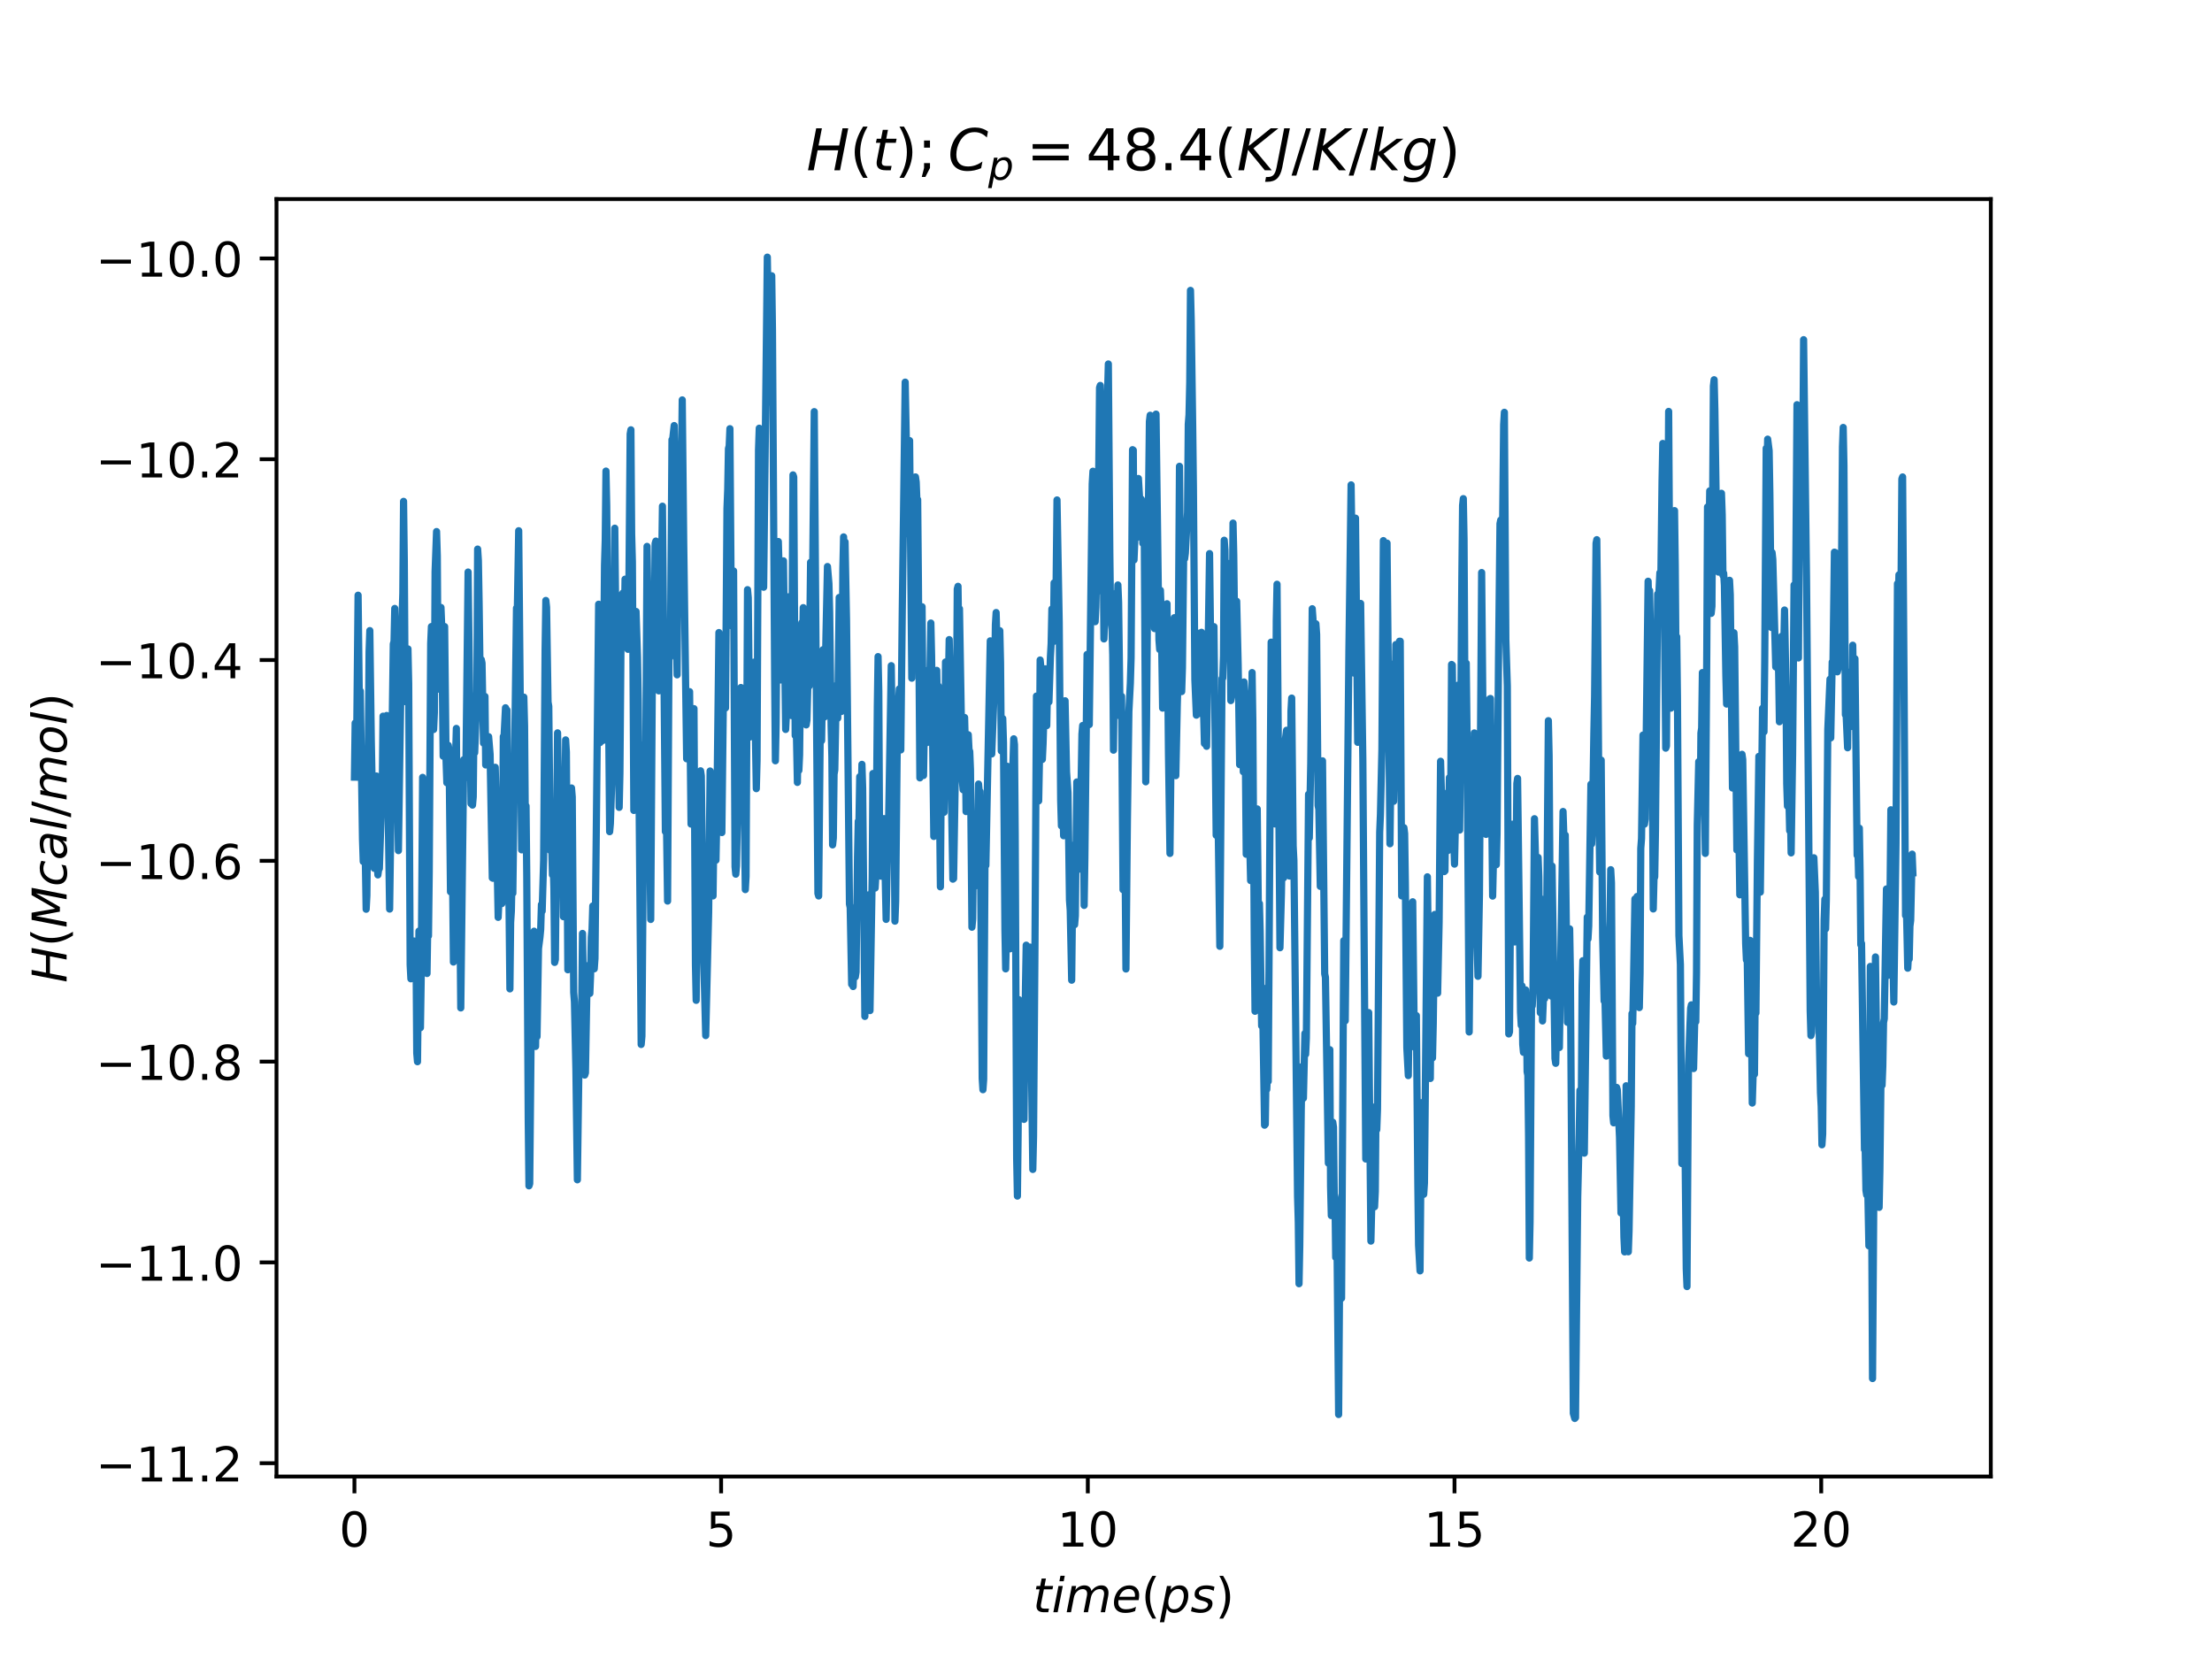<?xml version="1.0" encoding="utf-8" standalone="no"?>
<!DOCTYPE svg PUBLIC "-//W3C//DTD SVG 1.1//EN"
  "http://www.w3.org/Graphics/SVG/1.1/DTD/svg11.dtd">
<!-- Created with matplotlib (https://matplotlib.org/) -->
<svg height="345.6pt" version="1.1" viewBox="0 0 460.8 345.6" width="460.8pt" xmlns="http://www.w3.org/2000/svg" xmlns:xlink="http://www.w3.org/1999/xlink">
 <defs>
  <style type="text/css">
*{stroke-linecap:butt;stroke-linejoin:round;}
  </style>
 </defs>
 <g id="figure_1">
  <g id="patch_1">
   <path d="M 0 345.6 
L 460.8 345.6 
L 460.8 0 
L 0 0 
z
" style="fill:#ffffff;"/>
  </g>
  <g id="axes_1">
   <g id="patch_2">
    <path d="M 57.6 307.584 
L 414.72 307.584 
L 414.72 41.472 
L 57.6 41.472 
z
" style="fill:#ffffff;"/>
   </g>
   <g id="matplotlib.axis_1">
    <g id="xtick_1">
     <g id="line2d_1">
      <defs>
       <path d="M 0 0 
L 0 3.5 
" id="m71542dcce9" style="stroke:#000000;stroke-width:0.8;"/>
      </defs>
      <g>
       <use style="stroke:#000000;stroke-width:0.8;" x="73.833" xlink:href="#m71542dcce9" y="307.584"/>
      </g>
     </g>
     <g id="text_1">
      <!-- 0 -->
      <defs>
       <path d="M 31.781 66.406 
Q 24.172 66.406 20.328 58.906 
Q 16.5 51.422 16.5 36.375 
Q 16.5 21.391 20.328 13.891 
Q 24.172 6.391 31.781 6.391 
Q 39.453 6.391 43.281 13.891 
Q 47.125 21.391 47.125 36.375 
Q 47.125 51.422 43.281 58.906 
Q 39.453 66.406 31.781 66.406 
z
M 31.781 74.219 
Q 44.047 74.219 50.516 64.516 
Q 56.984 54.828 56.984 36.375 
Q 56.984 17.969 50.516 8.266 
Q 44.047 -1.422 31.781 -1.422 
Q 19.531 -1.422 13.062 8.266 
Q 6.594 17.969 6.594 36.375 
Q 6.594 54.828 13.062 64.516 
Q 19.531 74.219 31.781 74.219 
z
" id="DejaVuSans-48"/>
      </defs>
      <g transform="translate(70.651 322.182)scale(0.1 -0.1)">
       <use xlink:href="#DejaVuSans-48"/>
      </g>
     </g>
    </g>
    <g id="xtick_2">
     <g id="line2d_2">
      <g>
       <use style="stroke:#000000;stroke-width:0.8;" x="150.222" xlink:href="#m71542dcce9" y="307.584"/>
      </g>
     </g>
     <g id="text_2">
      <!-- 5 -->
      <defs>
       <path d="M 10.797 72.906 
L 49.516 72.906 
L 49.516 64.594 
L 19.828 64.594 
L 19.828 46.734 
Q 21.969 47.469 24.109 47.828 
Q 26.266 48.188 28.422 48.188 
Q 40.625 48.188 47.75 41.5 
Q 54.891 34.812 54.891 23.391 
Q 54.891 11.625 47.562 5.094 
Q 40.234 -1.422 26.906 -1.422 
Q 22.312 -1.422 17.547 -0.641 
Q 12.797 0.141 7.719 1.703 
L 7.719 11.625 
Q 12.109 9.234 16.797 8.062 
Q 21.484 6.891 26.703 6.891 
Q 35.156 6.891 40.078 11.328 
Q 45.016 15.766 45.016 23.391 
Q 45.016 31 40.078 35.438 
Q 35.156 39.891 26.703 39.891 
Q 22.75 39.891 18.812 39.016 
Q 14.891 38.141 10.797 36.281 
z
" id="DejaVuSans-53"/>
      </defs>
      <g transform="translate(147.041 322.182)scale(0.1 -0.1)">
       <use xlink:href="#DejaVuSans-53"/>
      </g>
     </g>
    </g>
    <g id="xtick_3">
     <g id="line2d_3">
      <g>
       <use style="stroke:#000000;stroke-width:0.8;" x="226.611" xlink:href="#m71542dcce9" y="307.584"/>
      </g>
     </g>
     <g id="text_3">
      <!-- 10 -->
      <defs>
       <path d="M 12.406 8.297 
L 28.516 8.297 
L 28.516 63.922 
L 10.984 60.406 
L 10.984 69.391 
L 28.422 72.906 
L 38.281 72.906 
L 38.281 8.297 
L 54.391 8.297 
L 54.391 0 
L 12.406 0 
z
" id="DejaVuSans-49"/>
      </defs>
      <g transform="translate(220.249 322.182)scale(0.1 -0.1)">
       <use xlink:href="#DejaVuSans-49"/>
       <use x="63.623" xlink:href="#DejaVuSans-48"/>
      </g>
     </g>
    </g>
    <g id="xtick_4">
     <g id="line2d_4">
      <g>
       <use style="stroke:#000000;stroke-width:0.8;" x="303.001" xlink:href="#m71542dcce9" y="307.584"/>
      </g>
     </g>
     <g id="text_4">
      <!-- 15 -->
      <g transform="translate(296.638 322.182)scale(0.1 -0.1)">
       <use xlink:href="#DejaVuSans-49"/>
       <use x="63.623" xlink:href="#DejaVuSans-53"/>
      </g>
     </g>
    </g>
    <g id="xtick_5">
     <g id="line2d_5">
      <g>
       <use style="stroke:#000000;stroke-width:0.8;" x="379.39" xlink:href="#m71542dcce9" y="307.584"/>
      </g>
     </g>
     <g id="text_5">
      <!-- 20 -->
      <defs>
       <path d="M 19.188 8.297 
L 53.609 8.297 
L 53.609 0 
L 7.328 0 
L 7.328 8.297 
Q 12.938 14.109 22.625 23.891 
Q 32.328 33.688 34.812 36.531 
Q 39.547 41.844 41.422 45.531 
Q 43.312 49.219 43.312 52.781 
Q 43.312 58.594 39.234 62.25 
Q 35.156 65.922 28.609 65.922 
Q 23.969 65.922 18.812 64.312 
Q 13.672 62.703 7.812 59.422 
L 7.812 69.391 
Q 13.766 71.781 18.938 73 
Q 24.125 74.219 28.422 74.219 
Q 39.75 74.219 46.484 68.547 
Q 53.219 62.891 53.219 53.422 
Q 53.219 48.922 51.531 44.891 
Q 49.859 40.875 45.406 35.406 
Q 44.188 33.984 37.641 27.219 
Q 31.109 20.453 19.188 8.297 
z
" id="DejaVuSans-50"/>
      </defs>
      <g transform="translate(373.027 322.182)scale(0.1 -0.1)">
       <use xlink:href="#DejaVuSans-50"/>
       <use x="63.623" xlink:href="#DejaVuSans-48"/>
      </g>
     </g>
    </g>
    <g id="text_6">
     <!-- $time (ps)$ -->
     <defs>
      <path d="M 42.281 54.688 
L 40.922 47.703 
L 23 47.703 
L 17.188 18.016 
Q 16.891 16.359 16.75 15.234 
Q 16.609 14.109 16.609 13.484 
Q 16.609 10.359 18.484 8.938 
Q 20.359 7.516 24.516 7.516 
L 33.594 7.516 
L 32.078 0 
L 23.484 0 
Q 15.484 0 11.547 3.125 
Q 7.625 6.25 7.625 12.594 
Q 7.625 13.719 7.766 15.062 
Q 7.906 16.406 8.203 18.016 
L 14.016 47.703 
L 6.391 47.703 
L 7.812 54.688 
L 15.281 54.688 
L 18.312 70.219 
L 27.297 70.219 
L 24.312 54.688 
z
" id="DejaVuSans-Oblique-116"/>
      <path d="M 18.312 75.984 
L 27.297 75.984 
L 25.094 64.594 
L 16.109 64.594 
z
M 14.203 54.688 
L 23.188 54.688 
L 12.5 0 
L 3.516 0 
z
" id="DejaVuSans-Oblique-105"/>
      <path d="M 89.797 33.016 
L 83.406 0 
L 74.422 0 
L 80.719 32.719 
Q 81.109 34.812 81.297 36.328 
Q 81.5 37.844 81.5 38.922 
Q 81.5 43.312 79.047 45.75 
Q 76.609 48.188 72.219 48.188 
Q 65.672 48.188 60.547 43.281 
Q 55.422 38.375 53.906 30.516 
L 47.906 0 
L 38.922 0 
L 45.312 32.719 
Q 45.703 34.516 45.891 36.047 
Q 46.094 37.594 46.094 38.812 
Q 46.094 43.266 43.656 45.719 
Q 41.219 48.188 36.922 48.188 
Q 30.281 48.188 25.141 43.281 
Q 20.016 38.375 18.5 30.516 
L 12.5 0 
L 3.516 0 
L 14.203 54.688 
L 23.188 54.688 
L 21.484 46.188 
Q 25.141 50.984 30.047 53.484 
Q 34.969 56 40.578 56 
Q 46.531 56 50.359 52.875 
Q 54.203 49.75 54.984 44.188 
Q 59.078 49.953 64.469 52.969 
Q 69.875 56 75.875 56 
Q 82.906 56 86.734 51.953 
Q 90.578 47.906 90.578 40.484 
Q 90.578 38.875 90.375 36.938 
Q 90.188 35.016 89.797 33.016 
z
" id="DejaVuSans-Oblique-109"/>
      <path d="M 48.094 32.234 
Q 48.25 33.016 48.312 33.844 
Q 48.391 34.672 48.391 35.5 
Q 48.391 41.453 44.891 44.922 
Q 41.406 48.391 35.406 48.391 
Q 28.719 48.391 23.578 44.156 
Q 18.453 39.938 15.828 32.172 
z
M 55.906 25.203 
L 14.109 25.203 
Q 13.812 23.344 13.719 22.266 
Q 13.625 21.188 13.625 20.406 
Q 13.625 13.625 17.797 9.906 
Q 21.969 6.203 29.594 6.203 
Q 35.453 6.203 40.672 7.516 
Q 45.906 8.844 50.391 11.375 
L 48.688 2.484 
Q 43.844 0.531 38.688 -0.438 
Q 33.547 -1.422 28.219 -1.422 
Q 16.844 -1.422 10.719 4.016 
Q 4.594 9.469 4.594 19.484 
Q 4.594 28.031 7.641 35.375 
Q 10.688 42.719 16.609 48.484 
Q 20.406 52.094 25.656 54.047 
Q 30.906 56 36.812 56 
Q 46.094 56 51.578 50.438 
Q 57.078 44.875 57.078 35.5 
Q 57.078 33.25 56.781 30.688 
Q 56.5 28.125 55.906 25.203 
z
" id="DejaVuSans-Oblique-101"/>
      <path d="M 31 75.875 
Q 24.469 64.656 21.281 53.656 
Q 18.109 42.672 18.109 31.391 
Q 18.109 20.125 21.312 9.062 
Q 24.516 -2 31 -13.188 
L 23.188 -13.188 
Q 15.875 -1.703 12.234 9.375 
Q 8.594 20.453 8.594 31.391 
Q 8.594 42.281 12.203 53.312 
Q 15.828 64.359 23.188 75.875 
z
" id="DejaVuSans-40"/>
      <path d="M 49.609 33.688 
Q 49.609 40.875 46.484 44.672 
Q 43.359 48.484 37.5 48.484 
Q 33.5 48.484 29.859 46.438 
Q 26.219 44.391 23.391 40.484 
Q 20.609 36.625 18.938 31.156 
Q 17.281 25.688 17.281 20.312 
Q 17.281 13.484 20.406 9.797 
Q 23.531 6.109 29.297 6.109 
Q 33.547 6.109 37.188 8.109 
Q 40.828 10.109 43.406 13.922 
Q 46.188 17.922 47.891 23.344 
Q 49.609 28.766 49.609 33.688 
z
M 21.781 46.391 
Q 25.391 51.125 30.297 53.562 
Q 35.203 56 41.219 56 
Q 49.609 56 54.25 50.5 
Q 58.891 45.016 58.891 35.109 
Q 58.891 27 56 19.656 
Q 53.125 12.312 47.703 6.5 
Q 44.094 2.641 39.547 0.609 
Q 35.016 -1.422 29.984 -1.422 
Q 24.172 -1.422 20.219 1 
Q 16.266 3.422 14.312 8.203 
L 8.688 -20.797 
L -0.297 -20.797 
L 14.406 54.688 
L 23.391 54.688 
z
" id="DejaVuSans-Oblique-112"/>
      <path d="M 50 53.078 
L 48.297 44.578 
Q 44.734 46.531 40.766 47.5 
Q 36.812 48.484 32.625 48.484 
Q 25.531 48.484 21.453 46.062 
Q 17.391 43.656 17.391 39.5 
Q 17.391 34.672 26.859 32.078 
Q 27.594 31.891 27.938 31.781 
L 30.812 30.906 
Q 39.797 28.422 42.797 25.688 
Q 45.797 22.953 45.797 18.219 
Q 45.797 9.516 38.891 4.047 
Q 31.984 -1.422 20.797 -1.422 
Q 16.453 -1.422 11.672 -0.578 
Q 6.891 0.25 1.125 2 
L 2.875 11.281 
Q 7.812 8.734 12.594 7.422 
Q 17.391 6.109 21.781 6.109 
Q 28.375 6.109 32.5 8.938 
Q 36.625 11.766 36.625 16.109 
Q 36.625 20.797 25.781 23.688 
L 24.859 23.922 
L 21.781 24.703 
Q 14.938 26.516 11.766 29.469 
Q 8.594 32.422 8.594 37.016 
Q 8.594 45.75 15.156 50.875 
Q 21.734 56 33.016 56 
Q 37.453 56 41.672 55.266 
Q 45.906 54.547 50 53.078 
z
" id="DejaVuSans-Oblique-115"/>
      <path d="M 8.016 75.875 
L 15.828 75.875 
Q 23.141 64.359 26.781 53.312 
Q 30.422 42.281 30.422 31.391 
Q 30.422 20.453 26.781 9.375 
Q 23.141 -1.703 15.828 -13.188 
L 8.016 -13.188 
Q 14.5 -2 17.703 9.062 
Q 20.906 20.125 20.906 31.391 
Q 20.906 42.672 17.703 53.656 
Q 14.5 64.656 8.016 75.875 
z
" id="DejaVuSans-41"/>
     </defs>
     <g transform="translate(215.16 335.862)scale(0.1 -0.1)">
      <use transform="translate(0 0.016)" xlink:href="#DejaVuSans-Oblique-116"/>
      <use transform="translate(39.209 0.016)" xlink:href="#DejaVuSans-Oblique-105"/>
      <use transform="translate(66.992 0.016)" xlink:href="#DejaVuSans-Oblique-109"/>
      <use transform="translate(164.404 0.016)" xlink:href="#DejaVuSans-Oblique-101"/>
      <use transform="translate(225.928 0.016)" xlink:href="#DejaVuSans-40"/>
      <use transform="translate(264.941 0.016)" xlink:href="#DejaVuSans-Oblique-112"/>
      <use transform="translate(328.418 0.016)" xlink:href="#DejaVuSans-Oblique-115"/>
      <use transform="translate(380.518 0.016)" xlink:href="#DejaVuSans-41"/>
     </g>
    </g>
   </g>
   <g id="matplotlib.axis_2">
    <g id="ytick_1">
     <g id="line2d_6">
      <defs>
       <path d="M 0 0 
L -3.5 0 
" id="meb8e857e9c" style="stroke:#000000;stroke-width:0.8;"/>
      </defs>
      <g>
       <use style="stroke:#000000;stroke-width:0.8;" x="57.6" xlink:href="#meb8e857e9c" y="304.813"/>
      </g>
     </g>
     <g id="text_7">
      <!-- −11.2 -->
      <defs>
       <path d="M 10.594 35.5 
L 73.188 35.5 
L 73.188 27.203 
L 10.594 27.203 
z
" id="DejaVuSans-8722"/>
       <path d="M 10.688 12.406 
L 21 12.406 
L 21 0 
L 10.688 0 
z
" id="DejaVuSans-46"/>
      </defs>
      <g transform="translate(19.955 308.612)scale(0.1 -0.1)">
       <use xlink:href="#DejaVuSans-8722"/>
       <use x="83.789" xlink:href="#DejaVuSans-49"/>
       <use x="147.412" xlink:href="#DejaVuSans-49"/>
       <use x="211.035" xlink:href="#DejaVuSans-46"/>
       <use x="242.822" xlink:href="#DejaVuSans-50"/>
      </g>
     </g>
    </g>
    <g id="ytick_2">
     <g id="line2d_7">
      <g>
       <use style="stroke:#000000;stroke-width:0.8;" x="57.6" xlink:href="#meb8e857e9c" y="262.983"/>
      </g>
     </g>
     <g id="text_8">
      <!-- −11.0 -->
      <g transform="translate(19.955 266.782)scale(0.1 -0.1)">
       <use xlink:href="#DejaVuSans-8722"/>
       <use x="83.789" xlink:href="#DejaVuSans-49"/>
       <use x="147.412" xlink:href="#DejaVuSans-49"/>
       <use x="211.035" xlink:href="#DejaVuSans-46"/>
       <use x="242.822" xlink:href="#DejaVuSans-48"/>
      </g>
     </g>
    </g>
    <g id="ytick_3">
     <g id="line2d_8">
      <g>
       <use style="stroke:#000000;stroke-width:0.8;" x="57.6" xlink:href="#meb8e857e9c" y="221.154"/>
      </g>
     </g>
     <g id="text_9">
      <!-- −10.8 -->
      <defs>
       <path d="M 31.781 34.625 
Q 24.75 34.625 20.719 30.859 
Q 16.703 27.094 16.703 20.516 
Q 16.703 13.922 20.719 10.156 
Q 24.75 6.391 31.781 6.391 
Q 38.812 6.391 42.859 10.172 
Q 46.922 13.969 46.922 20.516 
Q 46.922 27.094 42.891 30.859 
Q 38.875 34.625 31.781 34.625 
z
M 21.922 38.812 
Q 15.578 40.375 12.031 44.719 
Q 8.5 49.078 8.5 55.328 
Q 8.5 64.062 14.719 69.141 
Q 20.953 74.219 31.781 74.219 
Q 42.672 74.219 48.875 69.141 
Q 55.078 64.062 55.078 55.328 
Q 55.078 49.078 51.531 44.719 
Q 48 40.375 41.703 38.812 
Q 48.828 37.156 52.797 32.312 
Q 56.781 27.484 56.781 20.516 
Q 56.781 9.906 50.312 4.234 
Q 43.844 -1.422 31.781 -1.422 
Q 19.734 -1.422 13.25 4.234 
Q 6.781 9.906 6.781 20.516 
Q 6.781 27.484 10.781 32.312 
Q 14.797 37.156 21.922 38.812 
z
M 18.312 54.391 
Q 18.312 48.734 21.844 45.562 
Q 25.391 42.391 31.781 42.391 
Q 38.141 42.391 41.719 45.562 
Q 45.312 48.734 45.312 54.391 
Q 45.312 60.062 41.719 63.234 
Q 38.141 66.406 31.781 66.406 
Q 25.391 66.406 21.844 63.234 
Q 18.312 60.062 18.312 54.391 
z
" id="DejaVuSans-56"/>
      </defs>
      <g transform="translate(19.955 224.953)scale(0.1 -0.1)">
       <use xlink:href="#DejaVuSans-8722"/>
       <use x="83.789" xlink:href="#DejaVuSans-49"/>
       <use x="147.412" xlink:href="#DejaVuSans-48"/>
       <use x="211.035" xlink:href="#DejaVuSans-46"/>
       <use x="242.822" xlink:href="#DejaVuSans-56"/>
      </g>
     </g>
    </g>
    <g id="ytick_4">
     <g id="line2d_9">
      <g>
       <use style="stroke:#000000;stroke-width:0.8;" x="57.6" xlink:href="#meb8e857e9c" y="179.325"/>
      </g>
     </g>
     <g id="text_10">
      <!-- −10.6 -->
      <defs>
       <path d="M 33.016 40.375 
Q 26.375 40.375 22.484 35.828 
Q 18.609 31.297 18.609 23.391 
Q 18.609 15.531 22.484 10.953 
Q 26.375 6.391 33.016 6.391 
Q 39.656 6.391 43.531 10.953 
Q 47.406 15.531 47.406 23.391 
Q 47.406 31.297 43.531 35.828 
Q 39.656 40.375 33.016 40.375 
z
M 52.594 71.297 
L 52.594 62.312 
Q 48.875 64.062 45.094 64.984 
Q 41.312 65.922 37.594 65.922 
Q 27.828 65.922 22.672 59.328 
Q 17.531 52.734 16.797 39.406 
Q 19.672 43.656 24.016 45.922 
Q 28.375 48.188 33.594 48.188 
Q 44.578 48.188 50.953 41.516 
Q 57.328 34.859 57.328 23.391 
Q 57.328 12.156 50.688 5.359 
Q 44.047 -1.422 33.016 -1.422 
Q 20.359 -1.422 13.672 8.266 
Q 6.984 17.969 6.984 36.375 
Q 6.984 53.656 15.188 63.938 
Q 23.391 74.219 37.203 74.219 
Q 40.922 74.219 44.703 73.484 
Q 48.484 72.75 52.594 71.297 
z
" id="DejaVuSans-54"/>
      </defs>
      <g transform="translate(19.955 183.124)scale(0.1 -0.1)">
       <use xlink:href="#DejaVuSans-8722"/>
       <use x="83.789" xlink:href="#DejaVuSans-49"/>
       <use x="147.412" xlink:href="#DejaVuSans-48"/>
       <use x="211.035" xlink:href="#DejaVuSans-46"/>
       <use x="242.822" xlink:href="#DejaVuSans-54"/>
      </g>
     </g>
    </g>
    <g id="ytick_5">
     <g id="line2d_10">
      <g>
       <use style="stroke:#000000;stroke-width:0.8;" x="57.6" xlink:href="#meb8e857e9c" y="137.495"/>
      </g>
     </g>
     <g id="text_11">
      <!-- −10.4 -->
      <defs>
       <path d="M 37.797 64.312 
L 12.891 25.391 
L 37.797 25.391 
z
M 35.203 72.906 
L 47.609 72.906 
L 47.609 25.391 
L 58.016 25.391 
L 58.016 17.188 
L 47.609 17.188 
L 47.609 0 
L 37.797 0 
L 37.797 17.188 
L 4.891 17.188 
L 4.891 26.703 
z
" id="DejaVuSans-52"/>
      </defs>
      <g transform="translate(19.955 141.295)scale(0.1 -0.1)">
       <use xlink:href="#DejaVuSans-8722"/>
       <use x="83.789" xlink:href="#DejaVuSans-49"/>
       <use x="147.412" xlink:href="#DejaVuSans-48"/>
       <use x="211.035" xlink:href="#DejaVuSans-46"/>
       <use x="242.822" xlink:href="#DejaVuSans-52"/>
      </g>
     </g>
    </g>
    <g id="ytick_6">
     <g id="line2d_11">
      <g>
       <use style="stroke:#000000;stroke-width:0.8;" x="57.6" xlink:href="#meb8e857e9c" y="95.666"/>
      </g>
     </g>
     <g id="text_12">
      <!-- −10.2 -->
      <g transform="translate(19.955 99.465)scale(0.1 -0.1)">
       <use xlink:href="#DejaVuSans-8722"/>
       <use x="83.789" xlink:href="#DejaVuSans-49"/>
       <use x="147.412" xlink:href="#DejaVuSans-48"/>
       <use x="211.035" xlink:href="#DejaVuSans-46"/>
       <use x="242.822" xlink:href="#DejaVuSans-50"/>
      </g>
     </g>
    </g>
    <g id="ytick_7">
     <g id="line2d_12">
      <g>
       <use style="stroke:#000000;stroke-width:0.8;" x="57.6" xlink:href="#meb8e857e9c" y="53.837"/>
      </g>
     </g>
     <g id="text_13">
      <!-- −10.0 -->
      <g transform="translate(19.955 57.636)scale(0.1 -0.1)">
       <use xlink:href="#DejaVuSans-8722"/>
       <use x="83.789" xlink:href="#DejaVuSans-49"/>
       <use x="147.412" xlink:href="#DejaVuSans-48"/>
       <use x="211.035" xlink:href="#DejaVuSans-46"/>
       <use x="242.822" xlink:href="#DejaVuSans-48"/>
      </g>
     </g>
    </g>
    <g id="text_14">
     <!-- $H (Mcal/mol)$ -->
     <defs>
      <path d="M 16.891 72.906 
L 26.812 72.906 
L 21 43.016 
L 56.781 43.016 
L 62.594 72.906 
L 72.516 72.906 
L 58.297 0 
L 48.391 0 
L 55.172 34.719 
L 19.391 34.719 
L 12.594 0 
L 2.688 0 
z
" id="DejaVuSans-Oblique-72"/>
      <path d="M 16.891 72.906 
L 31.688 72.906 
L 40.188 23.781 
L 68.406 72.906 
L 83.594 72.906 
L 69.391 0 
L 59.812 0 
L 72.219 63.922 
L 43.609 14.016 
L 33.984 14.016 
L 24.703 64.109 
L 12.312 0 
L 2.688 0 
z
" id="DejaVuSans-Oblique-77"/>
      <path d="M 53.609 52.594 
L 51.812 43.703 
Q 48.578 46.047 44.938 47.219 
Q 41.312 48.391 37.406 48.391 
Q 33.109 48.391 29.219 46.875 
Q 25.344 45.359 22.703 42.578 
Q 18.5 38.328 16.203 32.609 
Q 13.922 26.906 13.922 20.797 
Q 13.922 13.422 17.609 9.812 
Q 21.297 6.203 28.812 6.203 
Q 32.516 6.203 36.688 7.328 
Q 40.875 8.453 45.406 10.688 
L 43.703 1.812 
Q 39.797 0.203 35.672 -0.609 
Q 31.547 -1.422 27.203 -1.422 
Q 16.312 -1.422 10.453 4.016 
Q 4.594 9.469 4.594 19.578 
Q 4.594 28.078 7.641 35.234 
Q 10.688 42.391 16.703 48.094 
Q 20.797 52 26.312 54 
Q 31.844 56 38.375 56 
Q 42.188 56 45.938 55.141 
Q 49.703 54.297 53.609 52.594 
z
" id="DejaVuSans-Oblique-99"/>
      <path d="M 53.719 31.203 
L 47.609 0 
L 38.625 0 
L 40.281 8.297 
Q 36.328 3.422 31.266 1 
Q 26.219 -1.422 20.016 -1.422 
Q 13.031 -1.422 8.562 2.844 
Q 4.109 7.125 4.109 13.812 
Q 4.109 23.391 11.75 28.953 
Q 19.391 34.516 32.812 34.516 
L 45.312 34.516 
L 45.797 36.922 
Q 45.906 37.312 45.953 37.766 
Q 46 38.234 46 39.203 
Q 46 43.562 42.453 45.969 
Q 38.922 48.391 32.516 48.391 
Q 28.125 48.391 23.5 47.266 
Q 18.891 46.141 14.016 43.891 
L 15.578 52.203 
Q 20.656 54.109 25.516 55.047 
Q 30.375 56 34.906 56 
Q 44.578 56 49.625 51.797 
Q 54.688 47.609 54.688 39.594 
Q 54.688 37.984 54.438 35.812 
Q 54.203 33.641 53.719 31.203 
z
M 44 27.484 
L 35.016 27.484 
Q 23.969 27.484 18.672 24.531 
Q 13.375 21.578 13.375 15.375 
Q 13.375 11.078 16.078 8.641 
Q 18.797 6.203 23.578 6.203 
Q 30.906 6.203 36.375 11.453 
Q 41.844 16.703 43.609 25.484 
z
" id="DejaVuSans-Oblique-97"/>
      <path d="M 18.312 75.984 
L 27.297 75.984 
L 12.5 0 
L 3.516 0 
z
" id="DejaVuSans-Oblique-108"/>
      <path d="M 25.391 72.906 
L 33.688 72.906 
L 8.297 -9.281 
L 0 -9.281 
z
" id="DejaVuSans-47"/>
      <path d="M 25.391 -1.422 
Q 15.766 -1.422 10.172 4.516 
Q 4.594 10.453 4.594 20.703 
Q 4.594 26.656 6.516 32.828 
Q 8.453 39.016 11.531 43.219 
Q 16.359 49.75 22.312 52.875 
Q 28.266 56 35.797 56 
Q 45.125 56 50.859 50.188 
Q 56.594 44.391 56.594 35.016 
Q 56.594 28.516 54.688 22.062 
Q 52.781 15.625 49.703 11.375 
Q 44.922 4.828 38.969 1.703 
Q 33.016 -1.422 25.391 -1.422 
z
M 13.922 21 
Q 13.922 13.578 17.016 9.891 
Q 20.125 6.203 26.422 6.203 
Q 35.453 6.203 41.375 14.078 
Q 47.312 21.969 47.312 34.078 
Q 47.312 41.156 44.141 44.766 
Q 40.969 48.391 34.812 48.391 
Q 29.734 48.391 25.781 46.016 
Q 21.828 43.656 18.703 38.812 
Q 16.406 35.203 15.156 30.562 
Q 13.922 25.922 13.922 21 
z
" id="DejaVuSans-Oblique-111"/>
     </defs>
     <g transform="translate(13.875 204.728)rotate(-90)scale(0.1 -0.1)">
      <use transform="translate(0 0.016)" xlink:href="#DejaVuSans-Oblique-72"/>
      <use transform="translate(75.195 0.016)" xlink:href="#DejaVuSans-40"/>
      <use transform="translate(114.209 0.016)" xlink:href="#DejaVuSans-Oblique-77"/>
      <use transform="translate(200.488 0.016)" xlink:href="#DejaVuSans-Oblique-99"/>
      <use transform="translate(255.469 0.016)" xlink:href="#DejaVuSans-Oblique-97"/>
      <use transform="translate(316.748 0.016)" xlink:href="#DejaVuSans-Oblique-108"/>
      <use transform="translate(344.531 0.016)" xlink:href="#DejaVuSans-47"/>
      <use transform="translate(378.223 0.016)" xlink:href="#DejaVuSans-Oblique-109"/>
      <use transform="translate(475.635 0.016)" xlink:href="#DejaVuSans-Oblique-111"/>
      <use transform="translate(536.816 0.016)" xlink:href="#DejaVuSans-Oblique-108"/>
      <use transform="translate(564.6 0.016)" xlink:href="#DejaVuSans-41"/>
     </g>
    </g>
   </g>
   <g id="line2d_13">
    <path clip-path="url(#pe24a463c7a)" d="M 73.833 161.894 
L 73.986 150.628 
L 74.138 155.57 
L 74.291 155.029 
L 74.597 123.995 
L 74.902 150.022 
L 75.055 143.958 
L 75.513 174.827 
L 75.666 179.474 
L 75.819 162.11 
L 76.277 189.409 
L 76.43 186.538 
L 76.736 154.438 
L 76.888 135.719 
L 77.041 131.367 
L 77.347 154.182 
L 77.805 178.669 
L 77.958 180.889 
L 78.111 175.625 
L 78.416 161.654 
L 78.569 179.865 
L 78.722 182.256 
L 78.874 181.158 
L 79.027 180.947 
L 79.486 166.89 
L 79.638 164.377 
L 79.791 149.193 
L 80.097 160.544 
L 80.402 153.245 
L 80.555 149.051 
L 81.166 189.378 
L 81.93 134.159 
L 82.083 133.639 
L 82.236 126.752 
L 82.541 145.75 
L 82.694 154.865 
L 82.999 177.199 
L 83.305 156.43 
L 83.763 128.481 
L 83.916 123.563 
L 84.069 104.444 
L 84.222 116.861 
L 84.374 141.204 
L 84.527 146.186 
L 84.986 135.179 
L 85.138 142.411 
L 85.444 200.994 
L 85.597 203.904 
L 85.749 201.012 
L 85.902 202.949 
L 86.055 197.232 
L 86.208 196.024 
L 86.361 202.71 
L 86.513 204.016 
L 86.666 197.624 
L 86.819 219.393 
L 86.972 221.172 
L 87.277 193.958 
L 87.583 214.095 
L 87.736 204.253 
L 88.041 161.94 
L 88.194 168.414 
L 88.347 181.088 
L 88.499 181.395 
L 88.652 178.135 
L 88.805 186.126 
L 88.958 202.795 
L 89.111 192.823 
L 89.263 194.958 
L 89.416 181.782 
L 89.722 134.026 
L 89.874 130.523 
L 90.027 132.172 
L 90.333 151.964 
L 90.486 148.438 
L 90.638 119.087 
L 90.944 110.73 
L 91.097 115.82 
L 91.249 140.412 
L 91.402 143.561 
L 91.861 126.545 
L 92.013 130.311 
L 92.319 157.528 
L 92.624 130.524 
L 92.93 158.599 
L 93.083 163.061 
L 93.236 155.928 
L 93.388 155.274 
L 93.541 156.259 
L 93.847 185.779 
L 94.152 170.354 
L 94.458 200.413 
L 94.611 199.07 
L 94.763 185.9 
L 94.916 157.065 
L 95.069 151.746 
L 95.222 173.421 
L 95.527 160.302 
L 95.986 209.97 
L 96.597 158.258 
L 96.75 159.248 
L 96.902 162.072 
L 97.055 160.241 
L 97.513 119.168 
L 98.125 167.416 
L 98.277 166.941 
L 98.43 167.715 
L 98.583 166.007 
L 98.736 151.36 
L 98.888 156.8 
L 99.194 148.501 
L 99.347 144.036 
L 99.5 114.385 
L 99.652 116.761 
L 99.805 125.529 
L 100.111 147.978 
L 100.263 137.411 
L 100.416 138.146 
L 100.722 154.802 
L 101.027 145.08 
L 101.18 159.351 
L 101.791 153.464 
L 102.097 157.129 
L 102.555 182.885 
L 102.708 182.966 
L 103.166 159.842 
L 103.319 165.329 
L 103.625 183.307 
L 103.777 191.102 
L 103.93 187.783 
L 104.388 171.911 
L 104.541 188.237 
L 104.694 180.935 
L 104.847 153.436 
L 105 153.51 
L 105.305 147.443 
L 105.458 151.405 
L 105.611 147.924 
L 106.222 206.001 
L 106.375 192.16 
L 106.527 189.74 
L 106.68 182.042 
L 106.833 186.076 
L 107.597 126.672 
L 107.75 128.109 
L 108.055 110.564 
L 108.666 177.042 
L 108.819 172.39 
L 109.125 145.223 
L 109.277 151.216 
L 109.43 170.926 
L 109.583 167.892 
L 109.736 182.678 
L 110.041 233.257 
L 110.194 247.031 
L 110.347 246.574 
L 110.805 198.909 
L 110.958 204.003 
L 111.263 193.987 
L 111.416 215.331 
L 111.569 217.99 
L 111.722 208.853 
L 111.875 215.944 
L 112.18 197.581 
L 112.486 195.218 
L 112.638 193.598 
L 112.791 188.428 
L 112.944 189.801 
L 113.25 179.215 
L 113.555 135.402 
L 113.708 125.086 
L 113.861 126.494 
L 114.166 146.251 
L 114.319 147.13 
L 114.625 177.157 
L 114.777 173.519 
L 114.93 176.152 
L 115.083 182.247 
L 115.236 179.809 
L 115.389 185.193 
L 115.541 200.488 
L 115.694 199.893 
L 116.152 152.668 
L 116.611 182.581 
L 116.764 167.657 
L 116.916 165.227 
L 117.069 177.411 
L 117.222 179.4 
L 117.375 190.967 
L 117.833 154.135 
L 117.986 156.661 
L 118.291 202.021 
L 118.444 188.123 
L 118.597 186.26 
L 118.75 191.322 
L 119.055 164.152 
L 119.208 166.015 
L 119.514 206.726 
L 119.666 208.731 
L 119.972 222.869 
L 120.277 245.774 
L 120.736 212.108 
L 120.889 212.199 
L 121.041 222.554 
L 121.347 194.453 
L 121.805 223.957 
L 121.958 223.486 
L 122.264 205.92 
L 122.416 206.161 
L 122.569 204.33 
L 122.722 201.018 
L 122.875 206.952 
L 123.027 203.24 
L 123.18 195.222 
L 123.333 193.575 
L 123.486 188.728 
L 123.791 201.823 
L 123.944 199.649 
L 124.708 125.87 
L 125.014 154.681 
L 125.166 151.367 
L 125.319 132.767 
L 125.625 154.247 
L 125.93 117.733 
L 126.083 112.549 
L 126.236 98.134 
L 126.389 105.255 
L 127 173.255 
L 127.152 171.554 
L 127.458 162.125 
L 127.611 161.583 
L 127.764 153.311 
L 128.069 110.034 
L 128.527 151.678 
L 128.68 147.513 
L 128.986 168.192 
L 129.139 161.179 
L 129.444 123.949 
L 129.597 124.264 
L 129.75 123.553 
L 129.902 132.331 
L 130.055 131.049 
L 130.208 120.652 
L 130.361 125.504 
L 130.514 121.151 
L 130.666 125.175 
L 130.819 135.266 
L 130.972 126.737 
L 131.277 90.412 
L 131.43 89.538 
L 131.583 111.192 
L 131.736 117.027 
L 132.041 168.828 
L 132.347 131.783 
L 132.5 127.379 
L 132.805 136.836 
L 132.958 146.102 
L 133.569 217.581 
L 133.722 215.867 
L 134.18 155.103 
L 134.486 164.243 
L 134.791 113.825 
L 134.944 124.168 
L 135.25 164.894 
L 135.555 191.538 
L 136.014 123.358 
L 136.166 124.42 
L 136.319 130.132 
L 136.472 113.247 
L 136.625 112.716 
L 136.93 128.652 
L 137.083 142.569 
L 137.236 143.919 
L 137.541 120.452 
L 137.694 127.092 
L 138 105.45 
L 138.611 173.242 
L 138.764 166.195 
L 139.069 187.708 
L 139.375 133.129 
L 139.528 136.986 
L 139.68 133.702 
L 139.986 91.602 
L 140.139 91.437 
L 140.444 88.653 
L 140.597 95.7 
L 140.903 131.624 
L 141.055 140.584 
L 141.361 94.289 
L 141.666 111.683 
L 141.819 108.03 
L 142.125 83.309 
L 142.43 113.111 
L 143.041 158.066 
L 143.194 149.077 
L 143.347 153.489 
L 143.5 144.956 
L 143.653 144.086 
L 143.958 171.676 
L 144.111 170.916 
L 144.264 152.634 
L 144.569 147.622 
L 144.875 201.07 
L 145.028 208.388 
L 145.18 194.128 
L 145.333 162.383 
L 145.639 181.881 
L 145.944 160.573 
L 146.097 161.626 
L 146.555 198.275 
L 147.014 215.728 
L 147.472 196.568 
L 147.625 190.062 
L 147.93 160.614 
L 148.541 186.637 
L 148.847 163.233 
L 149.153 179.188 
L 149.305 171.148 
L 149.764 131.773 
L 150.069 145.987 
L 150.222 167.844 
L 150.375 173.438 
L 150.833 133.194 
L 150.986 133.19 
L 151.139 147.481 
L 151.444 105.925 
L 151.597 101.982 
L 151.75 93.47 
L 151.903 92.901 
L 152.055 89.303 
L 152.361 130.355 
L 152.666 122.476 
L 152.819 118.937 
L 153.125 180.567 
L 153.278 182.103 
L 153.43 180.398 
L 153.736 162.939 
L 153.889 164.08 
L 154.194 144.589 
L 154.347 143.223 
L 154.653 156.054 
L 154.805 149.812 
L 155.264 185.319 
L 155.417 182.569 
L 155.722 122.84 
L 155.875 124.518 
L 156.18 153.547 
L 156.333 148.166 
L 156.486 146.709 
L 156.639 150.173 
L 156.792 142.747 
L 156.944 147.39 
L 157.097 137.931 
L 157.555 164.291 
L 157.708 158.439 
L 158.014 93.682 
L 158.167 89.205 
L 158.319 89.318 
L 158.625 98.32 
L 158.93 115.558 
L 159.083 122.328 
L 159.847 53.568 
L 160 62.852 
L 160.153 81.961 
L 160.305 83.75 
L 160.458 73.719 
L 160.611 71.606 
L 160.764 57.447 
L 160.917 68.759 
L 161.375 141.449 
L 161.528 158.485 
L 161.68 150.819 
L 161.986 113.911 
L 162.139 112.811 
L 162.292 118.295 
L 162.597 141.65 
L 162.903 125.397 
L 163.055 128.552 
L 163.208 116.837 
L 163.667 151.955 
L 163.819 148.932 
L 163.972 142.531 
L 164.125 124.819 
L 164.278 124.321 
L 164.583 131.467 
L 164.736 148.156 
L 164.889 149.067 
L 165.194 98.93 
L 165.347 99.368 
L 165.653 153.22 
L 165.805 147.811 
L 166.111 162.99 
L 166.264 152.026 
L 166.417 160.495 
L 166.569 157.275 
L 166.875 131.101 
L 167.028 129.739 
L 167.18 136.502 
L 167.333 126.582 
L 167.486 127.157 
L 167.639 128.776 
L 167.944 151.01 
L 168.097 150.002 
L 168.403 138.379 
L 168.555 142.948 
L 168.861 117.136 
L 169.014 120.038 
L 169.167 126.498 
L 169.319 116.427 
L 169.625 85.752 
L 170.083 147.534 
L 170.389 186.133 
L 170.542 186.648 
L 170.847 154.365 
L 171 154.48 
L 171.153 154.29 
L 171.458 135.339 
L 171.611 148.85 
L 171.764 149.362 
L 172.069 132.193 
L 172.375 118.019 
L 172.68 121.574 
L 172.833 127.509 
L 173.139 151.177 
L 173.292 157.607 
L 173.444 176.003 
L 173.597 174.559 
L 173.75 161.273 
L 173.903 160.362 
L 174.208 144.393 
L 174.361 142.668 
L 174.514 149.612 
L 174.819 124.465 
L 175.125 147.327 
L 175.278 148.217 
L 175.431 143.394 
L 175.583 118.326 
L 175.736 111.848 
L 175.889 123.419 
L 176.042 112.895 
L 176.347 129.175 
L 176.958 188.328 
L 177.111 189.061 
L 177.417 205.056 
L 177.569 204.618 
L 177.722 205.514 
L 178.028 194.615 
L 178.181 203.5 
L 178.333 202.493 
L 178.639 178.361 
L 178.792 171.084 
L 178.944 170.826 
L 179.097 161.795 
L 179.25 172.76 
L 179.556 159.23 
L 179.708 164.181 
L 180.167 211.733 
L 180.472 189.334 
L 180.625 195.673 
L 180.931 186.419 
L 181.236 210.526 
L 181.694 182.673 
L 181.847 161.136 
L 182 164.711 
L 182.153 181.144 
L 182.306 184.999 
L 182.458 182.45 
L 182.764 147.176 
L 182.917 136.782 
L 183.069 144.004 
L 183.222 173.483 
L 183.375 181.075 
L 183.528 182.519 
L 183.833 179.03 
L 184.139 170.532 
L 184.597 191.525 
L 184.903 175.901 
L 185.056 174.374 
L 185.667 138.672 
L 185.819 149.713 
L 185.972 150.667 
L 186.278 172.519 
L 186.431 191.894 
L 186.583 187.781 
L 186.889 157.327 
L 187.194 145.957 
L 187.347 143.507 
L 187.5 155.559 
L 187.653 156.223 
L 187.958 127.289 
L 188.569 79.607 
L 189.181 111.222 
L 189.486 91.784 
L 189.944 141.282 
L 190.097 131.004 
L 190.25 133.38 
L 190.556 105.289 
L 190.708 99.351 
L 190.861 100.444 
L 191.014 104.54 
L 191.167 104.075 
L 191.319 120.979 
L 191.625 162.045 
L 191.778 154.731 
L 192.083 126.397 
L 192.389 161.546 
L 192.694 142.575 
L 192.847 143.902 
L 193 153.039 
L 193.153 154.682 
L 193.458 139.531 
L 193.611 147.047 
L 193.917 129.79 
L 194.069 136.658 
L 194.528 174.245 
L 195.139 139.648 
L 195.292 147.832 
L 195.445 142.881 
L 195.903 184.745 
L 196.208 144.756 
L 196.361 155.433 
L 196.514 155.825 
L 196.667 169.212 
L 196.82 158.547 
L 196.972 137.9 
L 197.125 148.388 
L 197.278 150.257 
L 197.431 150.468 
L 197.736 133.237 
L 197.889 139.659 
L 198.195 165.842 
L 198.5 183.145 
L 198.653 183.018 
L 199.264 145.865 
L 199.417 122.715 
L 199.57 122.141 
L 199.722 132.797 
L 199.875 126.81 
L 200.486 162.775 
L 200.639 164.525 
L 200.792 161.449 
L 200.945 149.466 
L 201.097 155.434 
L 201.25 169.064 
L 201.403 166.51 
L 201.708 153.059 
L 201.861 156.144 
L 202.014 156.537 
L 202.167 160.331 
L 202.472 193.155 
L 202.625 191.455 
L 202.778 177.067 
L 202.931 183.57 
L 203.083 184.612 
L 203.236 176.095 
L 203.389 175.748 
L 203.542 180.668 
L 203.847 163.331 
L 204 164.966 
L 204.153 164.874 
L 204.611 224.676 
L 204.764 227.006 
L 204.917 224.832 
L 205.222 174.034 
L 205.375 180.288 
L 206.292 133.501 
L 206.597 157.062 
L 207.208 141.044 
L 207.361 130.095 
L 207.514 127.603 
L 207.667 133.219 
L 207.972 134.346 
L 208.278 131.388 
L 208.431 137.983 
L 208.583 156.43 
L 208.736 155.083 
L 208.889 149.682 
L 209.042 154.712 
L 209.347 193.755 
L 209.5 201.833 
L 209.653 194.941 
L 209.806 159.621 
L 209.958 159.689 
L 210.417 197.651 
L 210.57 191.763 
L 211.028 158.748 
L 211.181 153.909 
L 211.333 155.119 
L 211.486 173.776 
L 211.792 241.39 
L 211.945 249.165 
L 212.097 235.772 
L 212.25 208.246 
L 212.403 209.434 
L 212.556 220.39 
L 212.708 221.923 
L 213.014 212.047 
L 213.32 233.188 
L 213.625 205.64 
L 213.778 196.898 
L 213.931 202.04 
L 214.083 216.367 
L 214.236 204.271 
L 214.389 205.068 
L 214.542 197.296 
L 215.153 243.613 
L 215.306 236.771 
L 215.611 195.936 
L 215.917 145.002 
L 216.375 166.843 
L 216.528 158.824 
L 216.681 137.492 
L 216.834 139.042 
L 217.139 158.2 
L 217.292 154.953 
L 217.75 139.333 
L 218.056 151.158 
L 218.209 143.216 
L 218.361 145.741 
L 218.514 146.228 
L 218.82 136.847 
L 218.972 134.113 
L 219.125 126.87 
L 219.431 133.66 
L 219.584 121.422 
L 219.889 133.05 
L 220.195 104.151 
L 220.653 129.644 
L 220.959 166.774 
L 221.111 172.035 
L 221.264 164.395 
L 221.417 167.578 
L 221.57 174.1 
L 221.875 145.984 
L 222.181 160.792 
L 222.486 165.158 
L 222.792 187.524 
L 222.945 189.62 
L 223.25 204.193 
L 223.556 176.084 
L 223.861 192.628 
L 224.014 190.786 
L 224.32 162.898 
L 224.625 181.121 
L 225.084 170.713 
L 225.389 152.927 
L 225.542 151.132 
L 225.847 188.61 
L 226 178.478 
L 226.459 136.334 
L 226.764 147.713 
L 226.917 150.95 
L 227.528 100.808 
L 227.681 98.164 
L 228.139 129.507 
L 228.292 126.429 
L 228.445 119.707 
L 228.597 123.279 
L 228.903 96.319 
L 229.056 80.752 
L 229.209 80.294 
L 229.514 91.836 
L 229.667 96.611 
L 229.972 133.101 
L 230.125 128.236 
L 230.431 113.517 
L 230.584 106.636 
L 230.736 81.514 
L 230.889 75.822 
L 231.195 115.075 
L 231.347 127.932 
L 231.653 131.068 
L 231.806 136.487 
L 231.959 156.276 
L 232.264 126.577 
L 232.417 127.477 
L 232.57 123.511 
L 232.722 127.936 
L 232.875 121.86 
L 233.028 125.465 
L 233.334 149.195 
L 233.639 145.049 
L 233.945 185.339 
L 234.097 184.25 
L 234.25 177.098 
L 234.403 183.137 
L 234.556 201.861 
L 234.861 170.753 
L 235.167 148.211 
L 235.472 142.332 
L 235.625 137.085 
L 235.931 93.678 
L 236.084 93.779 
L 236.236 116.643 
L 236.389 112.89 
L 236.542 103.891 
L 236.695 106.821 
L 236.848 111.969 
L 237.153 99.681 
L 237.611 107.315 
L 237.764 103.998 
L 237.917 104.458 
L 238.07 113.187 
L 238.223 106.243 
L 238.375 111.93 
L 238.681 162.864 
L 238.834 151.358 
L 239.139 114.403 
L 239.445 87.784 
L 239.598 86.506 
L 239.75 92.046 
L 240.056 107.38 
L 240.209 106.125 
L 240.514 130.944 
L 240.82 86.266 
L 241.125 109.26 
L 241.431 133.276 
L 241.584 135.306 
L 241.736 122.973 
L 241.889 127.432 
L 242.195 147.512 
L 242.348 143.659 
L 242.5 127.251 
L 242.806 136.523 
L 243.111 125.771 
L 243.417 157.175 
L 243.723 177.786 
L 243.875 164.292 
L 244.181 129.423 
L 244.334 142.475 
L 244.486 142.224 
L 244.639 128.677 
L 244.792 139.131 
L 244.945 161.581 
L 245.25 146.778 
L 245.403 141.328 
L 245.709 97.138 
L 246.167 144.067 
L 246.32 139.173 
L 246.625 111.513 
L 246.778 116.393 
L 246.931 115.247 
L 247.389 106.694 
L 247.542 88.345 
L 247.695 86.428 
L 247.848 79.595 
L 248 60.494 
L 248.153 66.73 
L 248.459 88.733 
L 248.611 101.503 
L 248.917 141.641 
L 249.223 148.982 
L 249.375 131.861 
L 249.528 132.577 
L 249.681 145.716 
L 249.834 148.627 
L 249.986 146.607 
L 250.292 131.72 
L 250.903 154.893 
L 251.056 144.896 
L 251.209 148.431 
L 251.361 155.469 
L 251.973 115.32 
L 252.278 140.873 
L 252.431 138.496 
L 252.584 138.823 
L 252.736 131.514 
L 252.889 130.543 
L 253.348 173.997 
L 253.653 163.209 
L 254.111 197.133 
L 254.57 141.346 
L 254.723 141.247 
L 254.875 136.639 
L 255.028 112.54 
L 255.181 114.61 
L 255.334 129.144 
L 255.486 125.371 
L 255.639 117.291 
L 255.792 117.39 
L 255.945 127.17 
L 256.098 126.658 
L 256.25 126.735 
L 256.403 145.946 
L 256.556 145.099 
L 256.862 108.969 
L 257.014 115.471 
L 257.167 128.619 
L 257.473 132.994 
L 257.625 125.252 
L 257.931 138.419 
L 258.237 159.293 
L 258.542 146.766 
L 258.695 146.43 
L 258.848 151.216 
L 259 160.772 
L 259.153 142.066 
L 259.306 143.937 
L 259.612 177.962 
L 259.764 163.549 
L 260.07 172.915 
L 260.223 173.879 
L 260.375 177.047 
L 260.528 183.444 
L 260.834 140.11 
L 260.987 150.144 
L 261.292 196.352 
L 261.445 210.669 
L 261.598 201.906 
L 261.903 168.509 
L 262.209 195.939 
L 262.362 188.23 
L 262.514 193.993 
L 262.82 213.701 
L 262.973 205.688 
L 263.431 234.397 
L 263.584 234.21 
L 263.737 223.981 
L 263.889 226.96 
L 264.042 223.689 
L 264.195 225.269 
L 264.806 133.773 
L 265.112 156.012 
L 265.264 156.313 
L 265.417 159.653 
L 265.57 171.641 
L 265.723 157.701 
L 265.875 129.197 
L 266.028 121.711 
L 266.639 197.432 
L 266.945 186.144 
L 267.098 177.021 
L 267.403 182.865 
L 267.709 154.475 
L 268.014 152.132 
L 268.167 164.493 
L 268.473 163.641 
L 268.625 182.492 
L 268.778 179.949 
L 268.931 148.169 
L 269.084 145.422 
L 269.389 176.204 
L 269.542 179.264 
L 270.306 249.231 
L 270.459 254.671 
L 270.612 267.422 
L 270.764 259.601 
L 271.07 231.563 
L 271.223 222.179 
L 271.375 228.382 
L 271.528 228.774 
L 271.834 215.294 
L 271.987 219.628 
L 272.139 216.254 
L 272.598 165.457 
L 272.75 174.561 
L 273.056 158.934 
L 273.362 126.807 
L 273.514 128.884 
L 273.667 153.344 
L 273.82 156.101 
L 274.125 129.94 
L 274.278 132.149 
L 274.584 167.796 
L 274.737 168.557 
L 275.042 184.65 
L 275.5 158.494 
L 275.959 202.859 
L 276.112 203.599 
L 276.723 242.309 
L 277.028 218.667 
L 277.181 247.109 
L 277.334 253.227 
L 277.639 233.768 
L 277.792 234.804 
L 277.945 248.708 
L 278.098 249.418 
L 278.251 261.937 
L 278.403 261.496 
L 278.556 262.382 
L 278.862 294.666 
L 279.167 251.823 
L 279.32 258.417 
L 279.473 270.441 
L 279.931 195.953 
L 280.084 200.555 
L 280.237 212.648 
L 281.001 135.535 
L 281.459 101.008 
L 281.764 122.334 
L 282.07 140.223 
L 282.223 130.329 
L 282.376 107.94 
L 282.834 154.641 
L 283.292 128.538 
L 283.445 125.708 
L 283.903 158.253 
L 284.209 200.812 
L 284.514 241.444 
L 284.667 233.265 
L 284.973 211.315 
L 285.126 210.937 
L 285.584 258.543 
L 286.042 239.335 
L 286.195 240.801 
L 286.348 251.392 
L 286.501 248.221 
L 286.653 230.421 
L 286.806 235.335 
L 286.959 231.073 
L 287.417 173.375 
L 287.57 169.648 
L 287.876 156.069 
L 288.181 112.62 
L 288.334 117.661 
L 288.639 141.244 
L 288.792 133.755 
L 288.945 113.141 
L 289.556 175.772 
L 290.014 138.375 
L 290.32 166.928 
L 290.473 160.316 
L 290.778 134.268 
L 291.084 148.843 
L 291.237 136.392 
L 291.389 135.815 
L 291.542 133.577 
L 291.695 133.581 
L 292.001 186.634 
L 292.459 172.415 
L 292.612 173.651 
L 292.764 184.05 
L 293.07 218.309 
L 293.376 224.067 
L 293.528 213.5 
L 293.681 216.948 
L 293.834 217.43 
L 293.987 201.931 
L 294.139 197.762 
L 294.292 187.857 
L 294.598 214.497 
L 294.751 218.201 
L 294.903 211.831 
L 295.056 211.564 
L 295.362 246.762 
L 295.514 259.401 
L 295.82 264.747 
L 296.126 229.714 
L 296.431 242.292 
L 296.584 248.796 
L 296.737 246.467 
L 297.348 182.655 
L 297.653 206.287 
L 297.959 224.67 
L 298.112 209.455 
L 298.417 220.384 
L 298.57 213.384 
L 298.876 190.492 
L 299.028 200.101 
L 299.181 197.393 
L 299.334 205.046 
L 299.487 206.895 
L 299.792 192.137 
L 300.098 158.587 
L 300.403 169.982 
L 300.556 165.106 
L 300.862 181.568 
L 301.015 181.417 
L 301.167 168.05 
L 301.32 168.41 
L 301.473 175.657 
L 301.626 177.19 
L 301.931 161.991 
L 302.084 167.541 
L 302.237 161.718 
L 302.39 138.422 
L 302.542 138.55 
L 302.695 150.858 
L 302.848 175.227 
L 303.001 180.012 
L 303.306 165.951 
L 303.459 168.092 
L 303.612 147.16 
L 303.765 142.722 
L 304.07 172.92 
L 304.223 159.156 
L 304.528 120.456 
L 304.681 105.294 
L 304.834 103.876 
L 304.987 112.247 
L 305.14 140.396 
L 305.292 144.822 
L 305.445 138.163 
L 305.598 151.752 
L 306.056 214.981 
L 306.362 183.196 
L 306.515 158.673 
L 306.667 154.132 
L 306.973 166.676 
L 307.126 152.685 
L 307.278 160.611 
L 307.584 195.012 
L 307.737 197.562 
L 307.89 203.381 
L 308.195 186.261 
L 308.653 119.27 
L 308.959 152.606 
L 309.112 152.223 
L 309.265 150.651 
L 309.57 173.821 
L 309.723 170.578 
L 309.876 170.016 
L 310.028 165.34 
L 310.334 145.585 
L 310.487 145.507 
L 310.945 186.675 
L 311.098 179.769 
L 311.251 160.088 
L 311.403 159.313 
L 311.709 180.139 
L 311.862 173.667 
L 312.167 137.446 
L 312.473 109.099 
L 312.626 108.337 
L 312.778 121.096 
L 312.931 117.859 
L 313.237 88.469 
L 313.39 85.892 
L 313.695 133.201 
L 314.001 142.93 
L 314.306 215.391 
L 314.459 214.94 
L 314.765 174.873 
L 314.917 176.763 
L 315.07 171.697 
L 315.376 178.056 
L 315.528 196.226 
L 315.681 196.142 
L 315.987 163.22 
L 316.14 162.159 
L 316.751 210.836 
L 316.903 213.593 
L 317.056 205.377 
L 317.209 217.552 
L 317.362 219.218 
L 317.515 215.016 
L 317.667 214.523 
L 317.82 206.217 
L 317.973 209.974 
L 318.126 223.25 
L 318.279 223.992 
L 318.431 236.854 
L 318.584 262.073 
L 318.737 254.656 
L 319.042 208.946 
L 319.195 209.546 
L 319.348 206.639 
L 319.654 170.554 
L 319.959 181.71 
L 320.112 198.388 
L 320.265 194.856 
L 320.417 178.617 
L 320.57 182.642 
L 320.876 210.971 
L 321.181 187.31 
L 321.334 212.682 
L 321.487 208.941 
L 321.64 197.617 
L 321.792 208.009 
L 321.945 204.198 
L 322.098 203.454 
L 322.556 150.129 
L 322.709 157.358 
L 323.015 203.827 
L 323.167 207.513 
L 323.32 180.408 
L 323.931 220.5 
L 324.084 221.507 
L 324.39 207.899 
L 324.542 206.411 
L 324.848 218.214 
L 325.612 169.048 
L 325.917 178.403 
L 326.07 173.958 
L 326.529 212.967 
L 326.681 208.063 
L 326.834 194.372 
L 326.987 193.495 
L 327.14 202.628 
L 327.751 294.437 
L 328.056 295.488 
L 328.209 295.309 
L 328.667 249.445 
L 328.973 236.247 
L 329.126 227.169 
L 329.279 235.996 
L 329.431 227.58 
L 329.584 205.288 
L 329.737 200.129 
L 330.042 240.222 
L 330.654 191.061 
L 330.806 195.596 
L 330.959 192.91 
L 331.417 163.375 
L 331.57 175.793 
L 331.723 172.308 
L 332.029 152.783 
L 332.181 145.066 
L 332.487 113.197 
L 332.64 112.425 
L 332.792 126.041 
L 333.098 170.62 
L 333.251 181.655 
L 333.556 158.348 
L 333.862 195.177 
L 334.167 208.513 
L 334.32 207.019 
L 334.626 219.999 
L 334.779 214.2 
L 334.931 213.126 
L 335.084 213.474 
L 335.237 196.299 
L 335.39 191.979 
L 335.542 181.172 
L 335.695 183.897 
L 336.001 232.415 
L 336.154 233.907 
L 336.306 230.333 
L 336.459 233.564 
L 336.765 226.523 
L 336.917 227.039 
L 337.376 236.925 
L 337.681 252.678 
L 337.987 240.842 
L 338.293 257.732 
L 338.445 260.797 
L 338.751 226.187 
L 338.904 231.566 
L 339.209 260.769 
L 339.362 256.415 
L 339.82 230.478 
L 339.973 211.14 
L 340.126 213.188 
L 340.279 205.279 
L 340.584 187.276 
L 340.737 190.118 
L 341.043 186.748 
L 341.348 201.99 
L 341.501 209.9 
L 341.654 202.716 
L 341.806 176.728 
L 341.959 174.686 
L 342.265 153.128 
L 342.57 171.689 
L 342.723 170.626 
L 343.334 121.085 
L 343.487 127.119 
L 343.64 123.028 
L 344.098 144.829 
L 344.404 189.352 
L 344.556 183.093 
L 344.709 182.672 
L 344.862 173.129 
L 345.32 123.75 
L 345.473 125.746 
L 345.779 119.325 
L 345.931 124.731 
L 346.237 99.981 
L 346.39 92.379 
L 347.001 155.855 
L 347.154 155.411 
L 347.612 85.708 
L 347.918 134.5 
L 348.07 147.526 
L 348.529 109.226 
L 348.681 113.294 
L 348.834 106.371 
L 348.987 117.771 
L 349.14 137.662 
L 349.293 132.646 
L 349.445 145.347 
L 349.751 194.911 
L 350.056 200.905 
L 350.362 242.395 
L 350.668 228.477 
L 350.973 234.072 
L 351.279 264.328 
L 351.431 268.016 
L 351.737 221.911 
L 352.043 213.753 
L 352.195 210.033 
L 352.348 209.323 
L 352.501 218.082 
L 352.654 210.354 
L 352.806 222.598 
L 353.112 210.02 
L 353.265 212.842 
L 353.418 202.649 
L 353.57 171.826 
L 353.876 158.668 
L 354.181 168.907 
L 354.334 152.703 
L 354.487 151.646 
L 354.64 140.113 
L 355.251 177.783 
L 355.556 135.378 
L 355.709 105.604 
L 355.862 107.515 
L 356.015 112.597 
L 356.168 102.258 
L 356.32 107.745 
L 356.473 127.779 
L 356.626 126.292 
L 356.931 80.419 
L 357.084 79.111 
L 357.237 85.303 
L 357.543 106.389 
L 358.001 119.18 
L 358.154 115.08 
L 358.306 118.109 
L 358.612 102.76 
L 358.765 107.2 
L 358.918 119.86 
L 359.07 119.411 
L 359.223 121.932 
L 359.529 140.799 
L 359.682 146.672 
L 359.987 124.872 
L 360.14 124.923 
L 360.293 120.89 
L 360.445 123.878 
L 360.904 164.155 
L 361.209 131.815 
L 361.362 134.732 
L 361.82 177.071 
L 361.973 175.089 
L 362.126 170.263 
L 362.279 175.841 
L 362.432 186.408 
L 362.737 158.523 
L 362.89 157.137 
L 363.043 158.232 
L 363.654 196.587 
L 363.807 199.978 
L 363.959 198.155 
L 364.265 219.515 
L 364.418 215.839 
L 364.57 195.895 
L 364.723 197.701 
L 365.029 229.785 
L 365.334 219.845 
L 365.487 223.792 
L 365.64 206.693 
L 365.793 211.037 
L 366.098 179.334 
L 366.404 157.566 
L 366.709 185.85 
L 367.168 147.549 
L 367.473 152.454 
L 367.626 137.729 
L 367.932 93.387 
L 368.084 98.285 
L 368.237 91.485 
L 368.543 93.895 
L 368.695 102.892 
L 369.001 130.712 
L 369.154 115.094 
L 369.307 116.53 
L 369.918 138.939 
L 370.07 134.192 
L 370.223 134.377 
L 370.376 134.984 
L 370.529 140.43 
L 370.682 150.355 
L 370.834 150.131 
L 370.987 145.537 
L 371.14 132.553 
L 371.445 141.608 
L 371.751 127.077 
L 372.057 143.188 
L 372.209 163.299 
L 372.362 167.93 
L 372.515 160.154 
L 372.82 173.051 
L 372.973 168.99 
L 373.126 177.67 
L 373.432 157.203 
L 373.737 121.865 
L 373.89 136.323 
L 374.043 126.545 
L 374.348 84.303 
L 374.654 137.067 
L 374.807 112.031 
L 374.959 109.68 
L 375.265 94.123 
L 375.418 96.04 
L 375.57 93.242 
L 375.723 70.762 
L 376.334 120.694 
L 376.793 173.575 
L 377.098 210.584 
L 377.251 215.732 
L 377.404 215.091 
L 377.557 209.574 
L 377.862 178.688 
L 378.168 185.9 
L 378.473 212.783 
L 378.626 208.311 
L 378.779 209.51 
L 378.932 212.941 
L 379.237 227.639 
L 379.39 230.491 
L 379.543 238.481 
L 379.696 236.256 
L 380.001 191.596 
L 380.154 187.327 
L 380.307 193.504 
L 380.459 187.503 
L 380.765 151.942 
L 381.223 141.487 
L 381.376 153.716 
L 381.682 137.908 
L 381.834 138.748 
L 382.14 115.025 
L 382.293 115.081 
L 382.446 124.721 
L 382.598 125.45 
L 382.751 139.955 
L 382.904 139.324 
L 383.362 129.248 
L 383.515 132.409 
L 383.821 93.07 
L 383.973 89.045 
L 384.126 96.913 
L 384.432 148.898 
L 384.584 148.928 
L 384.89 155.773 
L 385.043 140.039 
L 385.348 147.152 
L 385.501 145.714 
L 385.654 151.342 
L 385.807 148.445 
L 385.959 134.409 
L 386.112 143.093 
L 386.418 137.216 
L 386.876 178.169 
L 387.029 176.693 
L 387.182 182.613 
L 387.334 172.523 
L 387.487 181.366 
L 387.64 196.815 
L 387.793 196.539 
L 388.404 239.481 
L 388.557 239.607 
L 388.709 247.983 
L 388.862 248.929 
L 389.015 243.758 
L 389.321 259.53 
L 389.626 201.321 
L 390.084 287.175 
L 390.696 199.349 
L 391.307 247.723 
L 391.459 251.519 
L 391.612 244.027 
L 391.918 218.22 
L 392.071 226.083 
L 392.223 222.146 
L 392.376 213.013 
L 392.529 212.208 
L 392.987 185.185 
L 393.14 189.016 
L 393.293 203.188 
L 393.598 192.014 
L 393.751 184.448 
L 393.904 168.692 
L 394.057 174.106 
L 394.362 201.335 
L 394.515 208.742 
L 394.973 175.625 
L 395.279 121.587 
L 395.432 125.875 
L 395.584 119.741 
L 395.737 124.62 
L 395.89 139.558 
L 396.196 99.764 
L 396.348 99.36 
L 396.654 142.884 
L 396.959 190.711 
L 397.112 187.696 
L 397.418 201.691 
L 397.571 199.117 
L 397.723 199.796 
L 397.876 192.939 
L 398.029 191.731 
L 398.334 177.932 
L 398.487 181.83 
L 398.487 181.83 
" style="fill:none;stroke:#1f77b4;stroke-linecap:square;stroke-width:1.5;"/>
   </g>
   <g id="patch_3">
    <path d="M 57.6 307.584 
L 57.6 41.472 
" style="fill:none;stroke:#000000;stroke-linecap:square;stroke-linejoin:miter;stroke-width:0.8;"/>
   </g>
   <g id="patch_4">
    <path d="M 414.72 307.584 
L 414.72 41.472 
" style="fill:none;stroke:#000000;stroke-linecap:square;stroke-linejoin:miter;stroke-width:0.8;"/>
   </g>
   <g id="patch_5">
    <path d="M 57.6 307.584 
L 414.72 307.584 
" style="fill:none;stroke:#000000;stroke-linecap:square;stroke-linejoin:miter;stroke-width:0.8;"/>
   </g>
   <g id="patch_6">
    <path d="M 57.6 41.472 
L 414.72 41.472 
" style="fill:none;stroke:#000000;stroke-linecap:square;stroke-linejoin:miter;stroke-width:0.8;"/>
   </g>
   <g id="text_15">
    <!-- $H(t); C_p = 48.4 (KJ/K/kg)$ -->
    <defs>
     <path d="M 11.719 51.703 
L 22.016 51.703 
L 22.016 39.312 
L 11.719 39.312 
z
M 11.719 12.406 
L 22.016 12.406 
L 22.016 4 
L 14.016 -11.625 
L 7.719 -11.625 
L 11.719 4 
z
" id="DejaVuSans-59"/>
     <path d="M 69.484 67.281 
L 67.484 56.891 
Q 62.797 61.625 57.547 63.922 
Q 52.297 66.219 46.188 66.219 
Q 37.844 66.219 31.516 62.203 
Q 25.203 58.203 20.609 50 
Q 17.672 44.734 16.125 38.844 
Q 14.594 32.953 14.594 27 
Q 14.594 17.047 19.75 11.812 
Q 24.906 6.594 34.719 6.594 
Q 41.5 6.594 47.75 8.766 
Q 54 10.938 59.906 15.281 
L 57.625 3.609 
Q 51.812 1.125 45.875 -0.141 
Q 39.938 -1.422 33.984 -1.422 
Q 19.969 -1.422 12.078 6.188 
Q 4.203 13.812 4.203 27.391 
Q 4.203 36.078 7.203 44.469 
Q 10.203 52.875 15.828 59.812 
Q 21.781 67.188 29.422 70.703 
Q 37.062 74.219 47.219 74.219 
Q 53.469 74.219 59.062 72.484 
Q 64.656 70.75 69.484 67.281 
z
" id="DejaVuSans-Oblique-67"/>
     <path d="M 10.594 45.406 
L 73.188 45.406 
L 73.188 37.203 
L 10.594 37.203 
z
M 10.594 25.484 
L 73.188 25.484 
L 73.188 17.188 
L 10.594 17.188 
z
" id="DejaVuSans-61"/>
     <path d="M 16.891 72.906 
L 26.812 72.906 
L 20.797 42.188 
L 59.078 72.906 
L 72.219 72.906 
L 28.906 38.094 
L 60.594 0 
L 48.578 0 
L 19.484 35.5 
L 12.594 0 
L 2.688 0 
z
" id="DejaVuSans-Oblique-75"/>
     <path d="M 16.703 72.906 
L 26.609 72.906 
L 13.375 5.078 
Q 10.797 -8.156 4.656 -14.078 
Q -1.469 -20.016 -12.5 -20.016 
L -16.406 -20.016 
L -14.797 -11.719 
L -11.719 -11.719 
Q -5.125 -11.719 -1.703 -7.953 
Q 1.703 -4.203 3.516 5.078 
z
" id="DejaVuSans-Oblique-74"/>
     <path d="M 18.312 75.984 
L 27.297 75.984 
L 18.703 31.688 
L 49.516 54.688 
L 61.188 54.688 
L 26.812 28.516 
L 51.906 0 
L 41.016 0 
L 17.672 26.703 
L 12.5 0 
L 3.516 0 
z
" id="DejaVuSans-Oblique-107"/>
     <path d="M 59.625 54.688 
L 50.297 6.781 
Q 47.609 -7.125 40.016 -13.953 
Q 32.422 -20.797 19.578 -20.797 
Q 14.844 -20.797 10.781 -20.094 
Q 6.734 -19.391 3.219 -17.922 
L 4.891 -9.188 
Q 8.203 -11.328 11.906 -12.344 
Q 15.625 -13.375 19.828 -13.375 
Q 28.375 -13.375 33.859 -8.703 
Q 39.359 -4.047 41.109 4.688 
L 41.891 8.797 
Q 38.141 4.5 33.156 2.25 
Q 28.172 0 22.406 0 
Q 14.109 0 9.344 5.484 
Q 4.594 10.984 4.594 20.609 
Q 4.594 28.172 7.469 35.422 
Q 10.359 42.672 15.578 48.297 
Q 19.047 52 23.656 54 
Q 28.266 56 33.297 56 
Q 38.812 56 42.906 53.438 
Q 47.016 50.875 49.031 46.188 
L 50.594 54.688 
z
M 46.094 34.625 
Q 46.094 41.266 42.969 44.875 
Q 39.844 48.484 34.078 48.484 
Q 30.516 48.484 27.297 47.062 
Q 24.078 45.656 21.781 43.109 
Q 18.062 38.922 15.984 33.234 
Q 13.922 27.547 13.922 21.484 
Q 13.922 14.75 17.062 11.125 
Q 20.219 7.516 26.125 7.516 
Q 34.672 7.516 40.375 15.25 
Q 46.094 23 46.094 34.625 
z
" id="DejaVuSans-Oblique-103"/>
    </defs>
    <g transform="translate(168 35.472)scale(0.12 -0.12)">
     <use transform="translate(0 0.016)" xlink:href="#DejaVuSans-Oblique-72"/>
     <use transform="translate(75.195 0.016)" xlink:href="#DejaVuSans-40"/>
     <use transform="translate(114.209 0.016)" xlink:href="#DejaVuSans-Oblique-116"/>
     <use transform="translate(153.418 0.016)" xlink:href="#DejaVuSans-41"/>
     <use transform="translate(192.432 0.016)" xlink:href="#DejaVuSans-59"/>
     <use transform="translate(245.605 0.016)" xlink:href="#DejaVuSans-Oblique-67"/>
     <use transform="translate(315.43 -16.391)scale(0.7)" xlink:href="#DejaVuSans-Oblique-112"/>
     <use transform="translate(382.08 0.016)" xlink:href="#DejaVuSans-61"/>
     <use transform="translate(485.352 0.016)" xlink:href="#DejaVuSans-52"/>
     <use transform="translate(548.975 0.016)" xlink:href="#DejaVuSans-56"/>
     <use transform="translate(612.598 0.016)" xlink:href="#DejaVuSans-46"/>
     <use transform="translate(644.385 0.016)" xlink:href="#DejaVuSans-52"/>
     <use transform="translate(708.008 0.016)" xlink:href="#DejaVuSans-40"/>
     <use transform="translate(747.021 0.016)" xlink:href="#DejaVuSans-Oblique-75"/>
     <use transform="translate(812.598 0.016)" xlink:href="#DejaVuSans-Oblique-74"/>
     <use transform="translate(842.09 0.016)" xlink:href="#DejaVuSans-47"/>
     <use transform="translate(875.781 0.016)" xlink:href="#DejaVuSans-Oblique-75"/>
     <use transform="translate(941.357 0.016)" xlink:href="#DejaVuSans-47"/>
     <use transform="translate(975.049 0.016)" xlink:href="#DejaVuSans-Oblique-107"/>
     <use transform="translate(1032.959 0.016)" xlink:href="#DejaVuSans-Oblique-103"/>
     <use transform="translate(1096.436 0.016)" xlink:href="#DejaVuSans-41"/>
    </g>
   </g>
  </g>
 </g>
 <defs>
  <clipPath id="pe24a463c7a">
   <rect height="266.112" width="357.12" x="57.6" y="41.472"/>
  </clipPath>
 </defs>
</svg>
